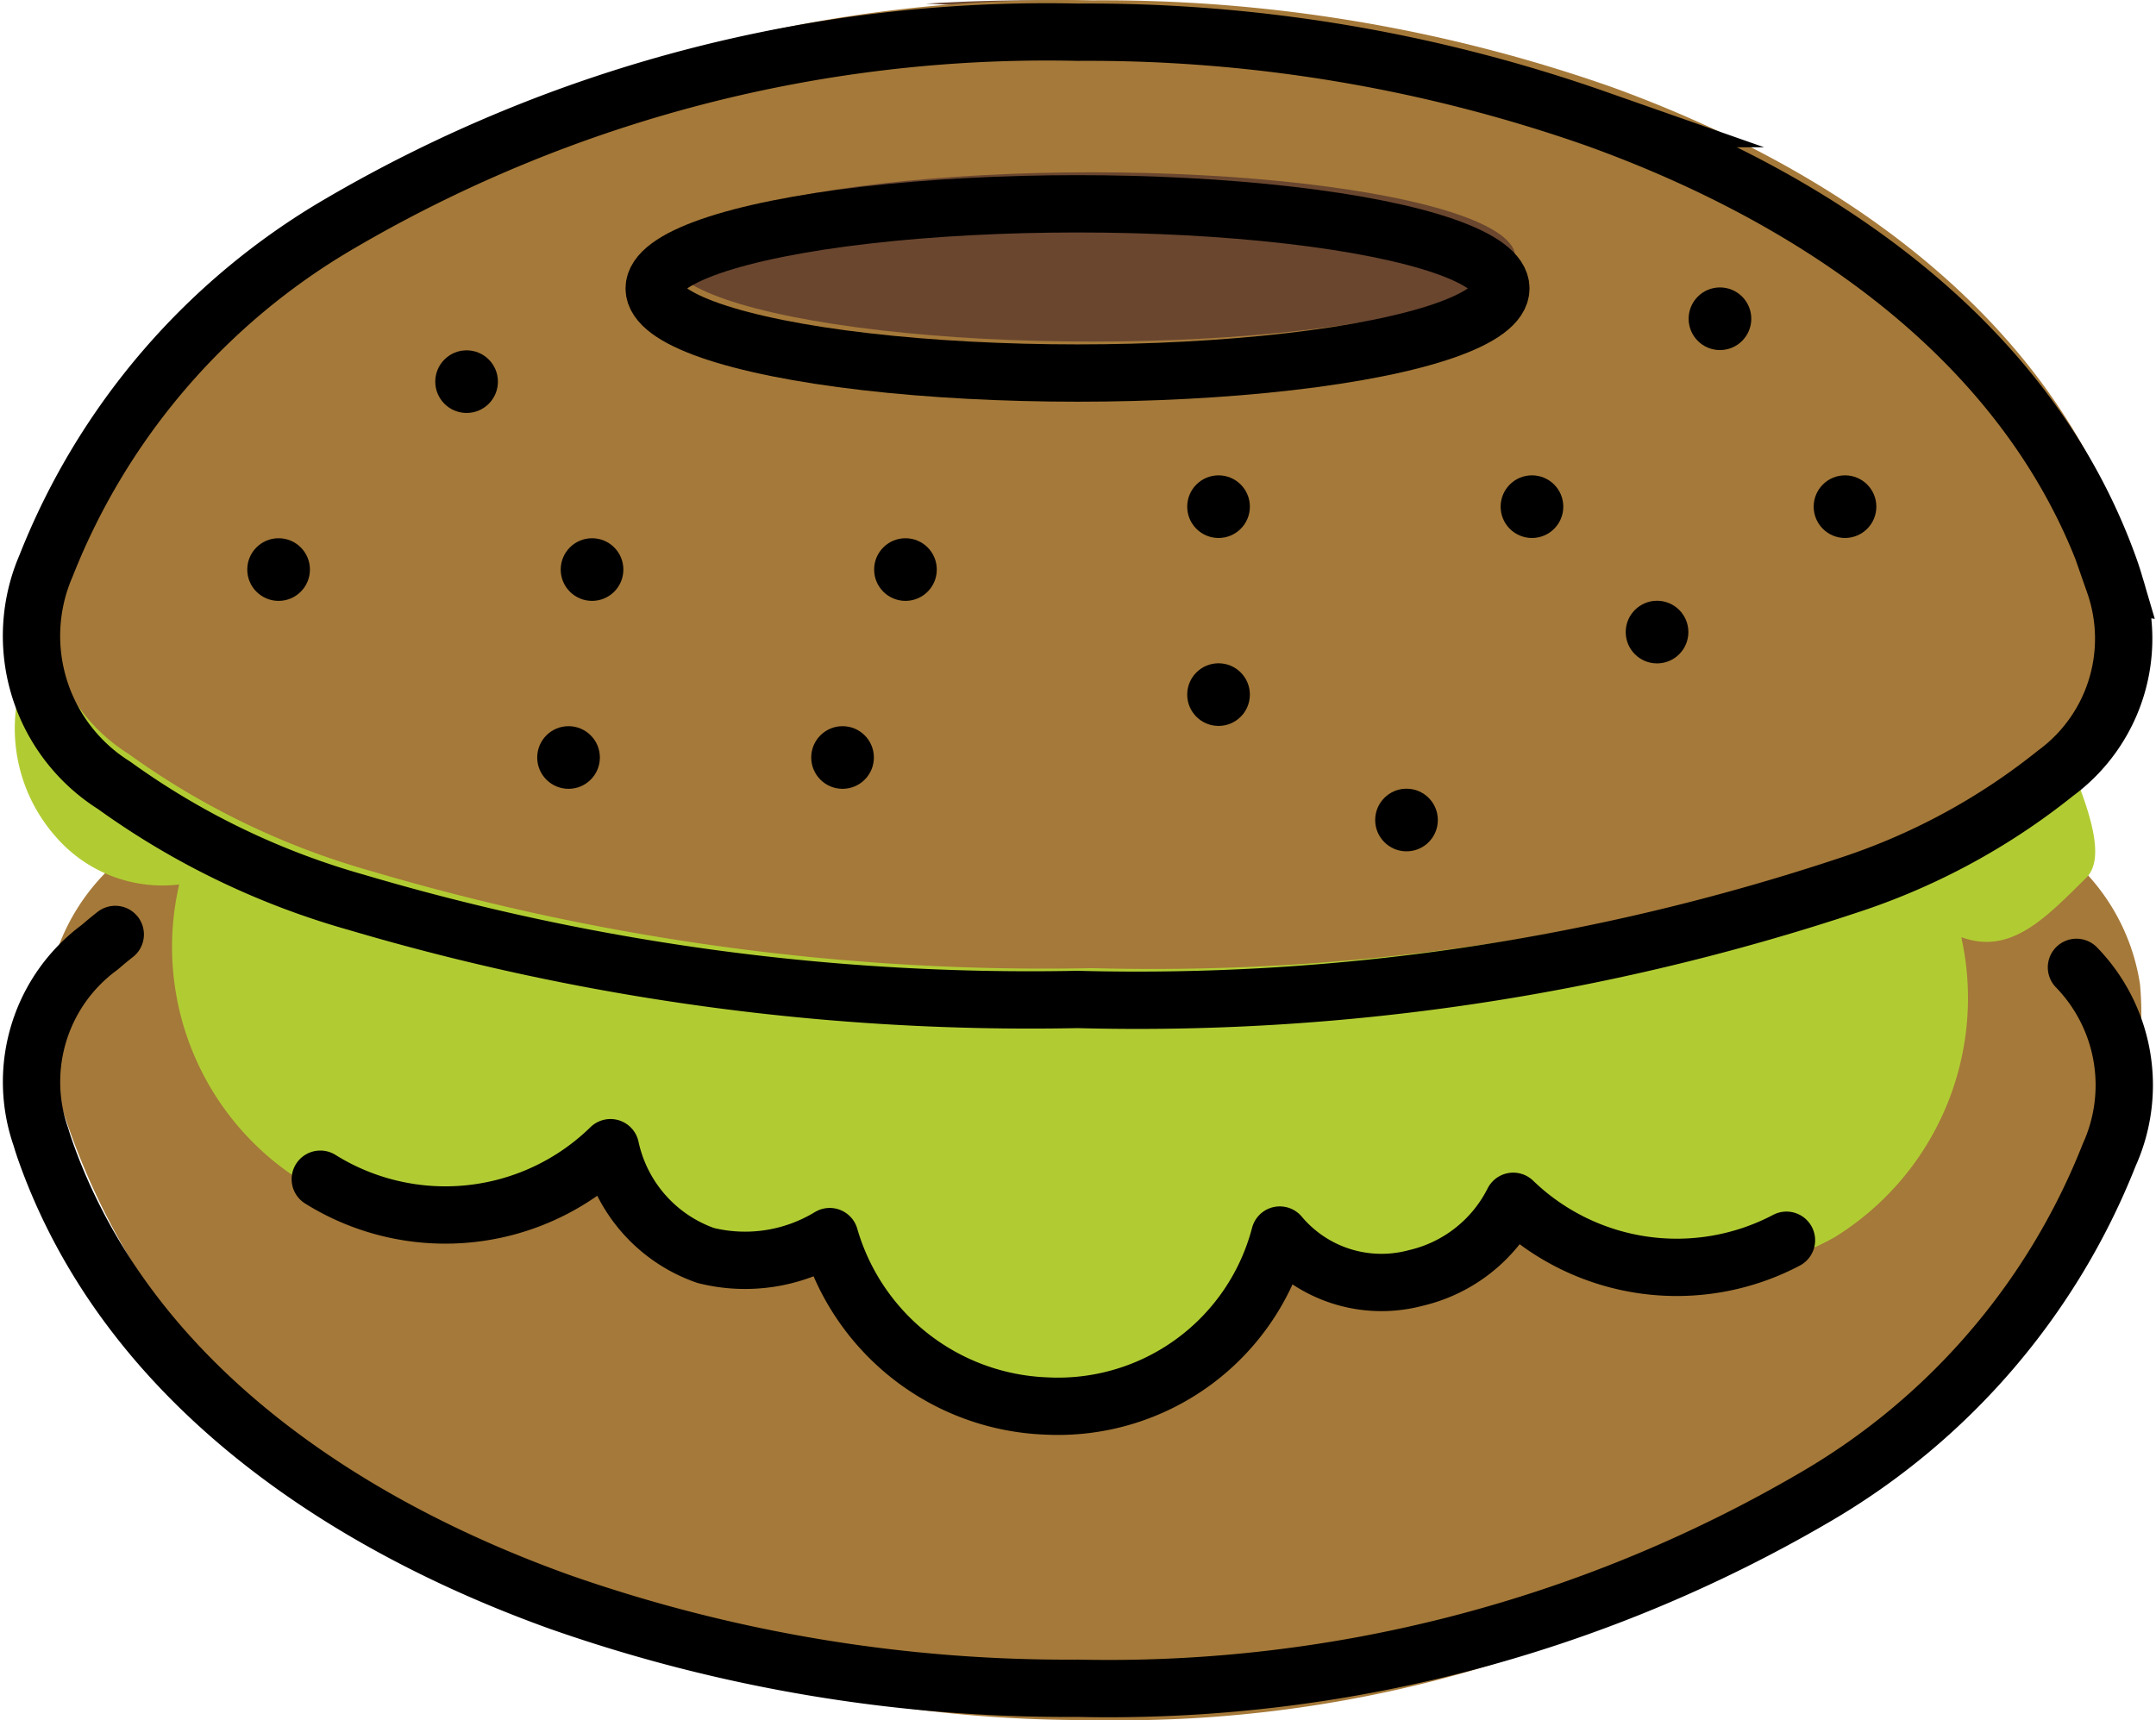 <svg xmlns="http://www.w3.org/2000/svg" width="75.221" height="60.04" viewBox="0 0 75.221 60.04">
  <g id="icon" transform="translate(-7.433 -13.298)">
    <g id="color" transform="translate(7.95 13.298)">
      <path id="Path_603" data-name="Path 603" d="M71.78,32.564q-.079-.268-.177-.543c-2.843-7.962-10.266-12.937-17.917-15.7A53.527,53.527,0,0,0,35.6,13.308c-1.2,0-2.4.042-3.611.115a52.4,52.4,0,0,1,15.14,2.9c7.652,2.754,15.074,7.732,17.917,15.7q.1.276.177.543a5.83,5.83,0,0,1-2.059,6.627,22.915,22.915,0,0,1-7.226,3.9,74.367,74.367,0,0,1-23.59,3.944q1.624.042,3.241.042A78.7,78.7,0,0,0,62.494,43.1a22.916,22.916,0,0,0,7.226-3.9,5.83,5.83,0,0,0,2.059-6.627Z" transform="translate(-0.203 -13.296)" fill="#6a462f"/>
      <path id="Path_604" data-name="Path 604" d="M9.091,45.992q.079.309.178.627c2.851,9.186,10.293,14.929,17.97,18.1A47.351,47.351,0,0,0,45.381,68.2a44.086,44.086,0,0,0,25.785-7.693A26.711,26.711,0,0,0,81.217,47.455a11.66,11.66,0,0,0,.62-4.934,7.266,7.266,0,0,0-2.745-4.66,25.719,25.719,0,0,0-8.5-4.721,72.938,72.938,0,0,0-25.216-3.906,69.434,69.434,0,0,0-26.975,4.6,28.853,28.853,0,0,0-4.516,2.322,16.661,16.661,0,0,0-2.728,2.183,7.337,7.337,0,0,0-2.065,7.647Z" transform="translate(-7.691 -8.172)" fill="#a57939"/>
      <path id="Path_605" data-name="Path 605" d="M8.2,31.449a5.7,5.7,0,0,0,1.185,5.458,4.919,4.919,0,0,0,4.3,1.659,9.653,9.653,0,0,0,3.8,10.039,8.284,8.284,0,0,0,10.687-1.268,5.634,5.634,0,0,0,3.5,4.241,5.673,5.673,0,0,0,4.563-.757,8.713,8.713,0,0,0,7.939,6.653,8.588,8.588,0,0,0,8.631-6.76A4.68,4.68,0,0,0,57.79,52.4a5.5,5.5,0,0,0,3.6-3.033,8.226,8.226,0,0,0,10.056,1.507,9.811,9.811,0,0,0,4.415-10.469c1.719.626,2.914-.641,4.365-2.079,1.269-1.258-1.8-5.97-1.913-7.655" transform="translate(-7.95 -7.699)" fill="#b1cc33"/>
      <path id="Path_606" data-name="Path 606" d="M81.458,32.566q-.079-.268-.177-.543c-2.843-7.962-10.266-12.937-17.917-15.7A53.527,53.527,0,0,0,45.274,13.31a48.859,48.859,0,0,0-25.719,6.667A24.026,24.026,0,0,0,9.278,31.936a6.161,6.161,0,0,0,2.371,7.669A26.962,26.962,0,0,0,20.126,43.7a82.869,82.869,0,0,0,25.15,3.386A78.7,78.7,0,0,0,72.186,43.1a22.929,22.929,0,0,0,7.226-3.9,5.83,5.83,0,0,0,2.059-6.627Z" transform="translate(-7.686 -13.298)" fill="#a57939"/>
      <ellipse id="Ellipse_160" data-name="Ellipse 160" cx="14.77" cy="2.954" rx="14.77" ry="2.954" transform="translate(22.81 6.013)" fill="#6a462f"/>
    </g>
    <g id="line" transform="translate(8.533 14.411)">
      <path id="Path_607" data-name="Path 607" d="M11.312,37.96q-.273.214-.535.442a5.827,5.827,0,0,0-2.059,6.625q.079.268.177.543C11.737,53.527,19.158,58.5,26.813,61.252A53.513,53.513,0,0,0,44.9,64.268a48.833,48.833,0,0,0,25.706-6.663A24.013,24.013,0,0,0,80.88,45.653a5.9,5.9,0,0,0-1.143-6.544" transform="translate(-8.391 -6.462)" fill="none" stroke="#000" stroke-linecap="round" stroke-linejoin="round" stroke-miterlimit="7" stroke-width="2"/>
      <ellipse id="Ellipse_161" data-name="Ellipse 161" cx="14.77" cy="2.953" rx="14.77" ry="2.953" transform="translate(21.724 6)" fill="none" stroke="#000" stroke-miterlimit="7" stroke-width="2"/>
      <path id="Path_608" data-name="Path 608" d="M81.064,33.393q-.079-.268-.177-.543c-2.842-7.958-10.262-12.931-17.917-15.683A53.514,53.514,0,0,0,44.88,14.151a48.833,48.833,0,0,0-25.706,6.663A24.013,24.013,0,0,0,8.9,32.767a6.158,6.158,0,0,0,2.371,7.667,26.949,26.949,0,0,0,8.473,4.089,82.829,82.829,0,0,0,25.137,3.384,78.664,78.664,0,0,0,26.9-3.985A22.916,22.916,0,0,0,79,40.017a5.827,5.827,0,0,0,2.058-6.625Z" transform="translate(-8.391 -14.14)" fill="none" stroke="#000" stroke-miterlimit="7" stroke-width="2"/>
      <circle id="Ellipse_162" data-name="Ellipse 162" cx="1.093" cy="1.093" r="1.093" transform="translate(18.463 17.671)"/>
      <circle id="Ellipse_163" data-name="Ellipse 163" cx="1.093" cy="1.093" r="1.093" transform="translate(29.398 17.671)"/>
      <circle id="Ellipse_164" data-name="Ellipse 164" cx="1.093" cy="1.093" r="1.093" transform="translate(14.086 11.113)"/>
      <circle id="Ellipse_165" data-name="Ellipse 165" cx="1.093" cy="1.093" r="1.093" transform="translate(27.203 24.23)"/>
      <circle id="Ellipse_166" data-name="Ellipse 166" cx="1.093" cy="1.093" r="1.093" transform="translate(7.527 17.671)"/>
      <circle id="Ellipse_167" data-name="Ellipse 167" cx="1.093" cy="1.093" r="1.093" transform="translate(40.321 22.035)"/>
      <circle id="Ellipse_168" data-name="Ellipse 168" cx="1.093" cy="1.093" r="1.093" transform="translate(40.321 15.476)"/>
      <circle id="Ellipse_169" data-name="Ellipse 169" cx="1.093" cy="1.093" r="1.093" transform="translate(46.879 26.412)"/>
      <circle id="Ellipse_170" data-name="Ellipse 170" cx="1.093" cy="1.093" r="1.093" transform="translate(51.256 15.476)"/>
      <circle id="Ellipse_171" data-name="Ellipse 171" cx="1.093" cy="1.093" r="1.093" transform="translate(55.62 19.853)"/>
      <circle id="Ellipse_172" data-name="Ellipse 172" cx="1.093" cy="1.093" r="1.093" transform="translate(57.815 8.918)"/>
      <circle id="Ellipse_173" data-name="Ellipse 173" cx="1.093" cy="1.093" r="1.093" transform="translate(62.178 15.476)"/>
      <path id="Path_609" data-name="Path 609" d="M16.01,44.687a8.241,8.241,0,0,0,10.124-1.1,5.123,5.123,0,0,0,3.326,3.763,5.681,5.681,0,0,0,4.323-.66,8.185,8.185,0,0,0,7.54,5.911,8,8,0,0,0,8.163-5.965,4.629,4.629,0,0,0,4.735,1.5,5.1,5.1,0,0,0,3.409-2.678,8.213,8.213,0,0,0,9.533,1.359" transform="translate(-5.935 -4.647)" fill="none" stroke="#000" stroke-linecap="round" stroke-linejoin="round" stroke-miterlimit="7" stroke-width="2"/>
      <circle id="Ellipse_174" data-name="Ellipse 174" cx="1.093" cy="1.093" r="1.093" transform="translate(17.643 24.23)"/>
    </g>
  </g>
</svg>
